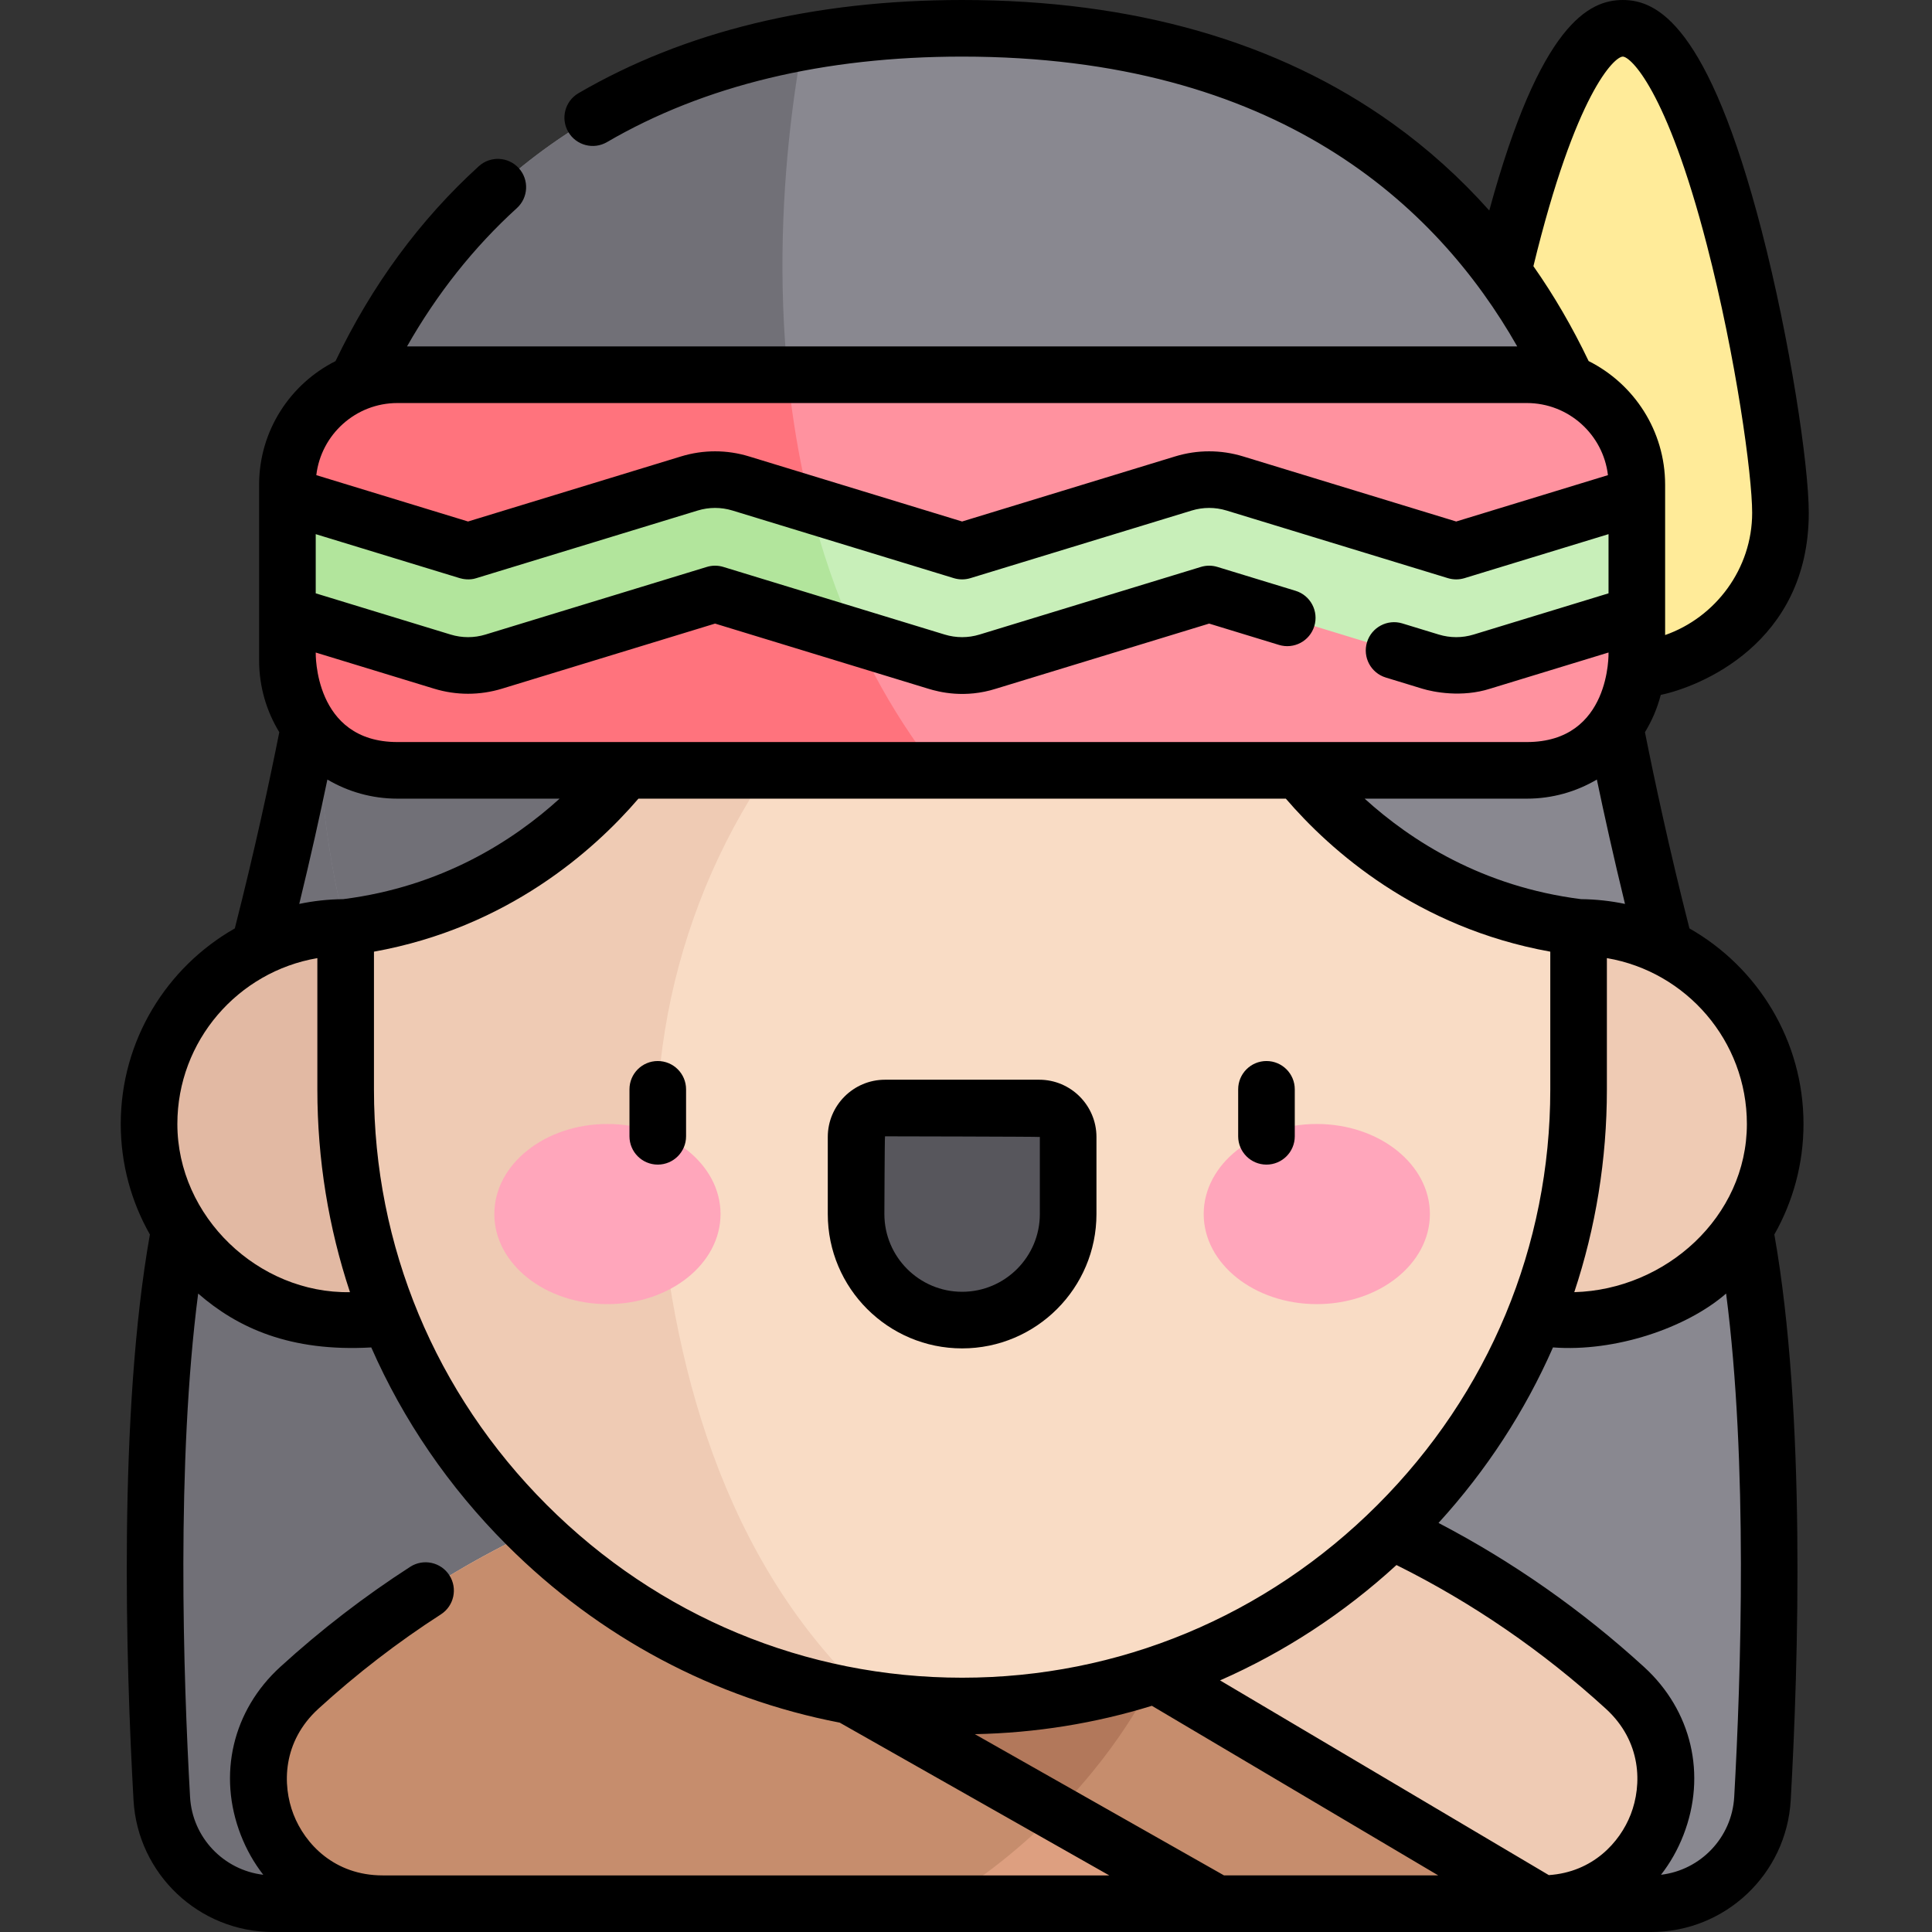 <svg height="512pt" viewBox="-32 0 512 512" width="512pt" xmlns="http://www.w3.org/2000/svg"><rect x="-32" y="0" width="512" height="512" fill="#333333" stroke="none"/><path d="m424.762 303.66c-20.922-62.062-31.762-127.309-31.762-127.309h-340.059s-10.84 65.246-31.762 127.309c-15.066 44.699-12.77 129.191-10.309 172.969.883 15.645 13.82 27.871 29.488 27.871h365.223c15.668 0 28.605-12.227 29.488-27.871 2.465-43.777 4.758-128.27-10.309-172.969zm0 0" fill="#898890"/><path d="m223.141 176.352h-170.199s-10.84 65.246-31.762 127.309c-15.066 44.699-12.77 129.191-10.309 172.969.883 15.645 13.82 27.871 29.488 27.871h182.781zm0 0" fill="#717077"/><path d="m439.84 135.91c0 23.078-18.707 41.785-41.781 41.785-23.078 0-41.785-18.707-41.785-41.785 0-23.074 18.707-128.41 41.785-128.41 23.074 0 41.781 105.336 41.781 128.41zm0 0" fill="#ffeb99"/><path d="m69.414 504.5h307.117c30.055 0 44.289-36.938 22.094-57.203-35.242-32.184-92.129-65.973-175.656-65.973-83.523 0-140.41 33.789-175.652 65.973-22.191 20.266-7.957 57.203 22.098 57.203zm0 0" fill="#efcbb4"/><path d="m153.883 389.777c-47.082 12.035-82.07 35.152-106.566 57.52-22.191 20.266-7.957 57.203 22.098 57.203h284.574zm0 0" fill="#dd9f80"/><path d="m267.922 455.156-114.039-65.379c-47.082 12.035-82.07 35.148-106.566 57.52-22.191 20.266-7.957 57.203 22.098 57.203h147.969c26.996-16.621 42.742-36.949 50.539-49.344zm0 0" fill="#c68d6d"/><path d="m175.164 385.238c-23.25 3.926-43.863 10.578-62.062 18.766l177.297 100.496h86.137zm0 0" fill="#c68d6d"/><path d="m274.125 443.848-98.961-58.609c-23.25 3.926-43.863 10.578-62.062 18.766l134.703 76.352c18.992-19.238 26.32-36.508 26.32-36.508zm0 0" fill="#b2785b"/><path d="m111.707 297.867c0 28.777-23.328 52.102-52.105 52.102-28.773 0-52.102-23.324-52.102-52.102 0-28.777 23.328-52.102 52.102-52.102 28.777 0 52.105 23.324 52.105 52.102zm0 0" fill="#e2b9a3"/><path d="m438.445 297.867c0 28.777-23.328 52.102-52.105 52.102-28.773 0-52.102-23.324-52.102-52.102 0-28.777 23.328-52.102 52.102-52.102 28.777 0 52.105 23.324 52.105 52.102zm0 0" fill="#efcbb4"/><path d="m222.973 452.109c-89.855 0-163.371-73.516-163.371-163.367v-84.785c0-89.852 73.516-163.367 163.371-163.367 89.852 0 163.367 73.516 163.367 163.367v84.785c0 89.852-73.516 163.367-163.367 163.367zm0 0" fill="#f9dcc5"/><path d="m222.973 40.59c-89.855 0-163.371 73.516-163.371 163.367v84.785c0 81.652 60.723 149.816 139.23 161.578-39.621-36.473-53.262-90.684-56.457-137.945-3.199-47.324 13.227-94.105 45.637-128.742 43.348-46.332 60.309-112.773 65.719-140.105-9.969-1.918-20.25-2.938-30.758-2.938zm0 0" fill="#efcbb4"/><path d="m222.973 7.5c-162.469 0-175.09 144.23-175.09 144.23h350.176s-12.621-144.23-175.086-144.23zm0 0" fill="#898890"/><path d="m180.797 11.125c-122.559 22.359-132.914 140.605-132.914 140.605h140.145c-18.859-54.578-12.52-111.883-7.23-140.605zm0 0" fill="#717077"/><path d="m381.18 130.934c0-.578-316.418-.578-316.418 0-24.285 46.836-5.16 114.832-5.16 114.832 57.867-7.176 82.715-54.117 82.715-54.117h161.312s24.844 46.938 82.711 54.117c0 0 19.125-67.996-5.16-114.832zm0 0" fill="#898890"/><path d="m223.141 130.5c-79.164 0-158.379.145-158.379.434-24.285 46.836-5.16 114.832-5.16 114.832 57.867-7.176 82.715-54.117 82.715-54.117h80.824zm0 0" fill="#717077"/><path d="m222.969 349.836c-15.52 0-28.098-12.582-28.098-28.102v-20.43c0-4.234 3.434-7.668 7.672-7.668h40.859c4.234 0 7.668 3.434 7.668 7.668v20.43c0 15.52-12.578 28.102-28.102 28.102zm0 0" fill="#57565c"/><path d="m158.949 321.734c0-13.18-13.418-23.867-29.973-23.867-16.555 0-29.973 10.688-29.973 23.867 0 13.184 13.418 23.871 29.973 23.871 16.555 0 29.973-10.688 29.973-23.871zm0 0" fill="#ffa6bb"/><path d="m346.938 321.734c0-13.18-13.418-23.867-29.973-23.867-16.551 0-29.973 10.688-29.973 23.867 0 13.184 13.422 23.871 29.973 23.871 16.555 0 29.973-10.688 29.973-23.871zm0 0" fill="#ffa6bb"/><path d="m372.621 204.152h-299.301c-16.102 0-29.152-13.051-29.152-29.148v-46.547c0-16.098 13.051-29.152 29.152-29.152h299.301c16.102 0 29.152 13.051 29.152 29.152v46.547c0 16.098-13.051 29.148-29.152 29.148zm0 0" fill="#ff929f"/><path d="m73.32 99.305c-16.102 0-29.152 13.051-29.152 29.152v46.547c0 16.098 13.051 29.148 29.152 29.148h142.875c-25.211-32.246-35.898-70.113-39.414-104.848zm0 0" fill="#ff737d"/><path d="m401.773 131.422-47.867 14.621-58.66-17.918c-4.441-1.355-9.188-1.355-13.629 0l-58.652 17.918-58.652-17.918c-4.441-1.355-9.188-1.355-13.633 0l-58.645 17.918-47.867-14.621v31.371l41.051 12.539c4.441 1.355 9.188 1.355 13.633 0l58.648-17.918 58.648 17.918c4.441 1.355 9.188 1.355 13.633 0l58.652-17.918 58.656 17.918c4.441 1.355 9.188 1.355 13.629 0l41.055-12.543zm0 0" fill="#c8efb9"/><path d="m98.852 175.332 58.648-17.918 37.348 11.41c-5.246-11.52-9.211-23.312-12.141-35.078l-18.395-5.621c-4.441-1.355-9.188-1.355-13.629 0l-58.648 17.918-47.867-14.621v31.371l41.051 12.539c4.441 1.355 9.188 1.355 13.633 0zm0 0" fill="#b2e59c"/><path d="m303.629 281.184c-4.145 0-7.5 3.355-7.5 7.5v12.449c0 4.141 3.355 7.5 7.5 7.5 4.141 0 7.5-3.359 7.5-7.5v-12.449c0-4.145-3.359-7.5-7.5-7.5zm0 0"/><path d="m142.316 281.184c-4.145 0-7.5 3.355-7.5 7.5v12.449c0 4.141 3.355 7.5 7.5 7.5 4.141 0 7.5-3.359 7.5-7.5v-12.449c0-4.145-3.359-7.5-7.5-7.5zm0 0"/><path d="m243.402 286.137h-40.859c-8.367 0-15.172 6.805-15.172 15.172v20.43c0 19.629 15.973 35.598 35.602 35.598s35.598-15.969 35.602-35.598v-20.43c-.004-8.367-6.809-15.172-15.172-15.172zm.168 35.598c0 11.359-9.242 20.602-20.602 20.602-11.355 0-20.598-9.242-20.598-20.602 0 0 .074-20.598.168-20.598 0 0 41.031.074 41.031.172zm0 0"/><path d="m415.715 246.039c-5.363-21.035-9.328-39.652-11.785-52 1.852-3.035 3.277-6.359 4.188-9.887 10.023-2.082 39.223-13.469 39.223-48.242 0-12.809-5.012-45.895-12.477-74.738-14.191-54.828-27.801-61.172-36.805-61.172-8.867 0-21.855 6.145-35.387 55.789-7.688-8.617-16.227-16.328-25.617-23.055-30.312-21.719-68.695-32.734-114.082-32.734-39.34 0-73.547 8.312-101.672 24.699-3.578 2.086-4.789 6.676-2.703 10.258 2.086 3.578 6.68 4.789 10.258 2.703 25.797-15.035 57.465-22.66 94.117-22.66 83.453 0 125.746 39.238 147.109 76.809h-294.219c7.961-14 17.715-26.297 29.113-36.656 3.062-2.785 3.289-7.527.504-10.594-2.785-3.062-7.527-3.289-10.594-.504-15.574 14.156-28.344 31.531-37.969 51.645-11.996 6.027-20.25 18.441-20.25 32.758v34.332.078 12.137c0 6.965 1.957 13.484 5.348 19.035-2.547 12.801-6.496 31.246-11.789 52-18.031 10.258-30.227 29.641-30.227 51.828 0 10.645 2.816 20.633 7.723 29.289-8.41 47.531-6.359 113.988-4.34 149.895 1.105 19.598 17.348 34.949 36.977 34.949h365.223c19.633 0 35.871-15.352 36.977-34.949 2.016-35.848 4.074-102.355-4.34-149.891 4.906-8.66 7.727-18.648 7.727-29.293-.004-22.188-12.199-41.57-30.23-51.828zm15.227 51.828c0 24.594-21.5 43.902-45.742 44.57 5.684-17.113 8.641-35.188 8.641-53.695v-34.832c21.035 3.578 37.102 21.922 37.102 43.957zm-157.68 154.188 75.887 44.945h-56.77l-66.039-37.43c16.113-.312 31.871-2.867 46.922-7.516zm126.895 28.789c-2.875 7.41-10.047 15.289-21.703 16.078l-87.129-51.602c16.957-7.453 32.734-17.723 46.754-30.57 20.07 9.977 38.719 22.77 55.488 38.086 9.504 8.676 9.637 20.156 6.59 28.008zm-67.109-82.027c-29.527 29.531-68.621 45.793-110.074 45.793s-80.547-16.262-110.078-45.793c-29.527-29.527-45.793-68.621-45.793-110.074v-36.543c35.379-6.367 58.289-26.82 70.086-40.547h171.57c11.793 13.723 34.703 34.18 70.082 40.547v36.543c0 41.453-16.262 80.547-45.793 110.074zm-281.379-225.891 31.359 9.578c5.891 1.801 12.121 1.801 18.016 0l56.457-17.246 56.457 17.246c2.945.902 9.711 2.637 18.016 0l56.461-17.246 18.508 5.652c3.965 1.211 8.156-1.02 9.363-4.98 1.211-3.961-1.02-8.156-4.98-9.363l-20.699-6.324c-1.43-.438-2.957-.438-4.383 0l-58.652 17.918c-3.027.926-6.227.922-9.25 0l-58.648-17.918c-1.43-.438-2.957-.438-4.383 0l-58.648 17.918c-3.027.926-6.227.922-9.25 0l-35.742-10.922v-15.684l38.176 11.664c.711.219 2.598.605 4.383 0l58.648-17.918c3.023-.926 6.223-.926 9.25 0l58.648 17.918c1.43.434 2.957.434 4.383 0l58.652-17.918c3.023-.926 6.223-.926 9.246 0l58.66 17.918c1.43.434 2.953.434 4.383 0l38.176-11.664v15.684l-35.746 10.922c-3.023.926-6.219.922-9.246 0l-9.652-2.949c-3.953-1.207-8.152 1.02-9.363 4.98-1.211 3.961 1.02 8.156 4.984 9.363l9.648 2.949c2.949.898 10.473 2.414 18.016 0l31.359-9.582s.695 23.73-21.648 23.73h-299.305c-22.246 0-21.652-23.727-21.652-23.727zm21.652-66.117h299.301c11.082 0 20.238 8.363 21.5 19.109l-40.215 12.285-56.465-17.246c-5.895-1.801-12.121-1.801-18.016 0l-56.461 17.246-56.461-17.246c-5.887-1.801-12.117-1.801-18.016 0l-56.453 17.246-40.211-12.285c1.262-10.746 10.418-19.109 21.496-19.109zm313.652 131.473c-26.078-3.305-44.984-15.418-57.328-26.629h42.977c6.773 0 13.113-1.852 18.562-5.066 1.938 9.266 4.43 20.543 7.457 32.961-3.773-.793-7.672-1.223-11.668-1.266zm11.086-223.281c1.977 0 11.555 8.477 22.281 49.93 7.73 29.855 12 60.922 12 70.98 0 14.762-9.637 27.68-23.066 32.383v-5.426c0-.027 0-34.41 0-34.41 0-14.324-8.266-26.746-20.273-32.773-4.285-8.957-9.16-17.352-14.633-25.145 11.184-46 21.492-55.539 23.691-55.539zm-343.297 191.586c5.445 3.215 11.789 5.066 18.559 5.066h42.977c-12.34 11.211-31.25 23.32-57.328 26.629-3.992.043-7.895.473-11.664 1.266 3.004-12.328 5.488-23.562 7.457-32.961zm-2.66 47.324v34.832c0 18.508 2.957 36.582 8.645 53.695-24.242.41-45.746-19.977-45.746-44.57 0-22.035 16.07-40.379 37.102-43.957zm-6.316 226.934c-3.047-7.852-2.914-19.332 6.59-28.008 10.121-9.246 21.043-17.66 32.465-25.012 3.48-2.242 4.488-6.883 2.246-10.363-2.242-3.484-6.883-4.488-10.367-2.25-12.125 7.809-23.719 16.738-34.461 26.547-12.625 11.531-16.633 28.586-10.457 44.508 1.516 3.906 3.531 7.445 5.965 10.566-10.484-1.238-18.797-9.844-19.402-20.621-1.805-32.043-3.645-88.793 2.148-133.406 10.473 9.121 24.398 15.492 45.875 14.277 8.461 19.25 20.539 36.98 35.902 52.344 24.531 24.531 55.094 40.699 88.246 47.09l71.426 40.484h-192.547c-12.801 0-20.598-8.348-23.629-16.156zm381.797-4.637c-.609 10.781-8.922 19.387-19.402 20.625 2.43-3.121 4.449-6.66 5.961-10.566 6.18-15.922 2.172-32.977-10.457-44.508-16.555-15.121-34.84-27.922-54.465-38.164 12.738-13.961 22.93-29.652 30.336-46.516 16.48 1.258 35.402-5.152 45.879-14.277 5.793 44.633 3.949 101.418 2.148 133.406zm0 0"/></svg>